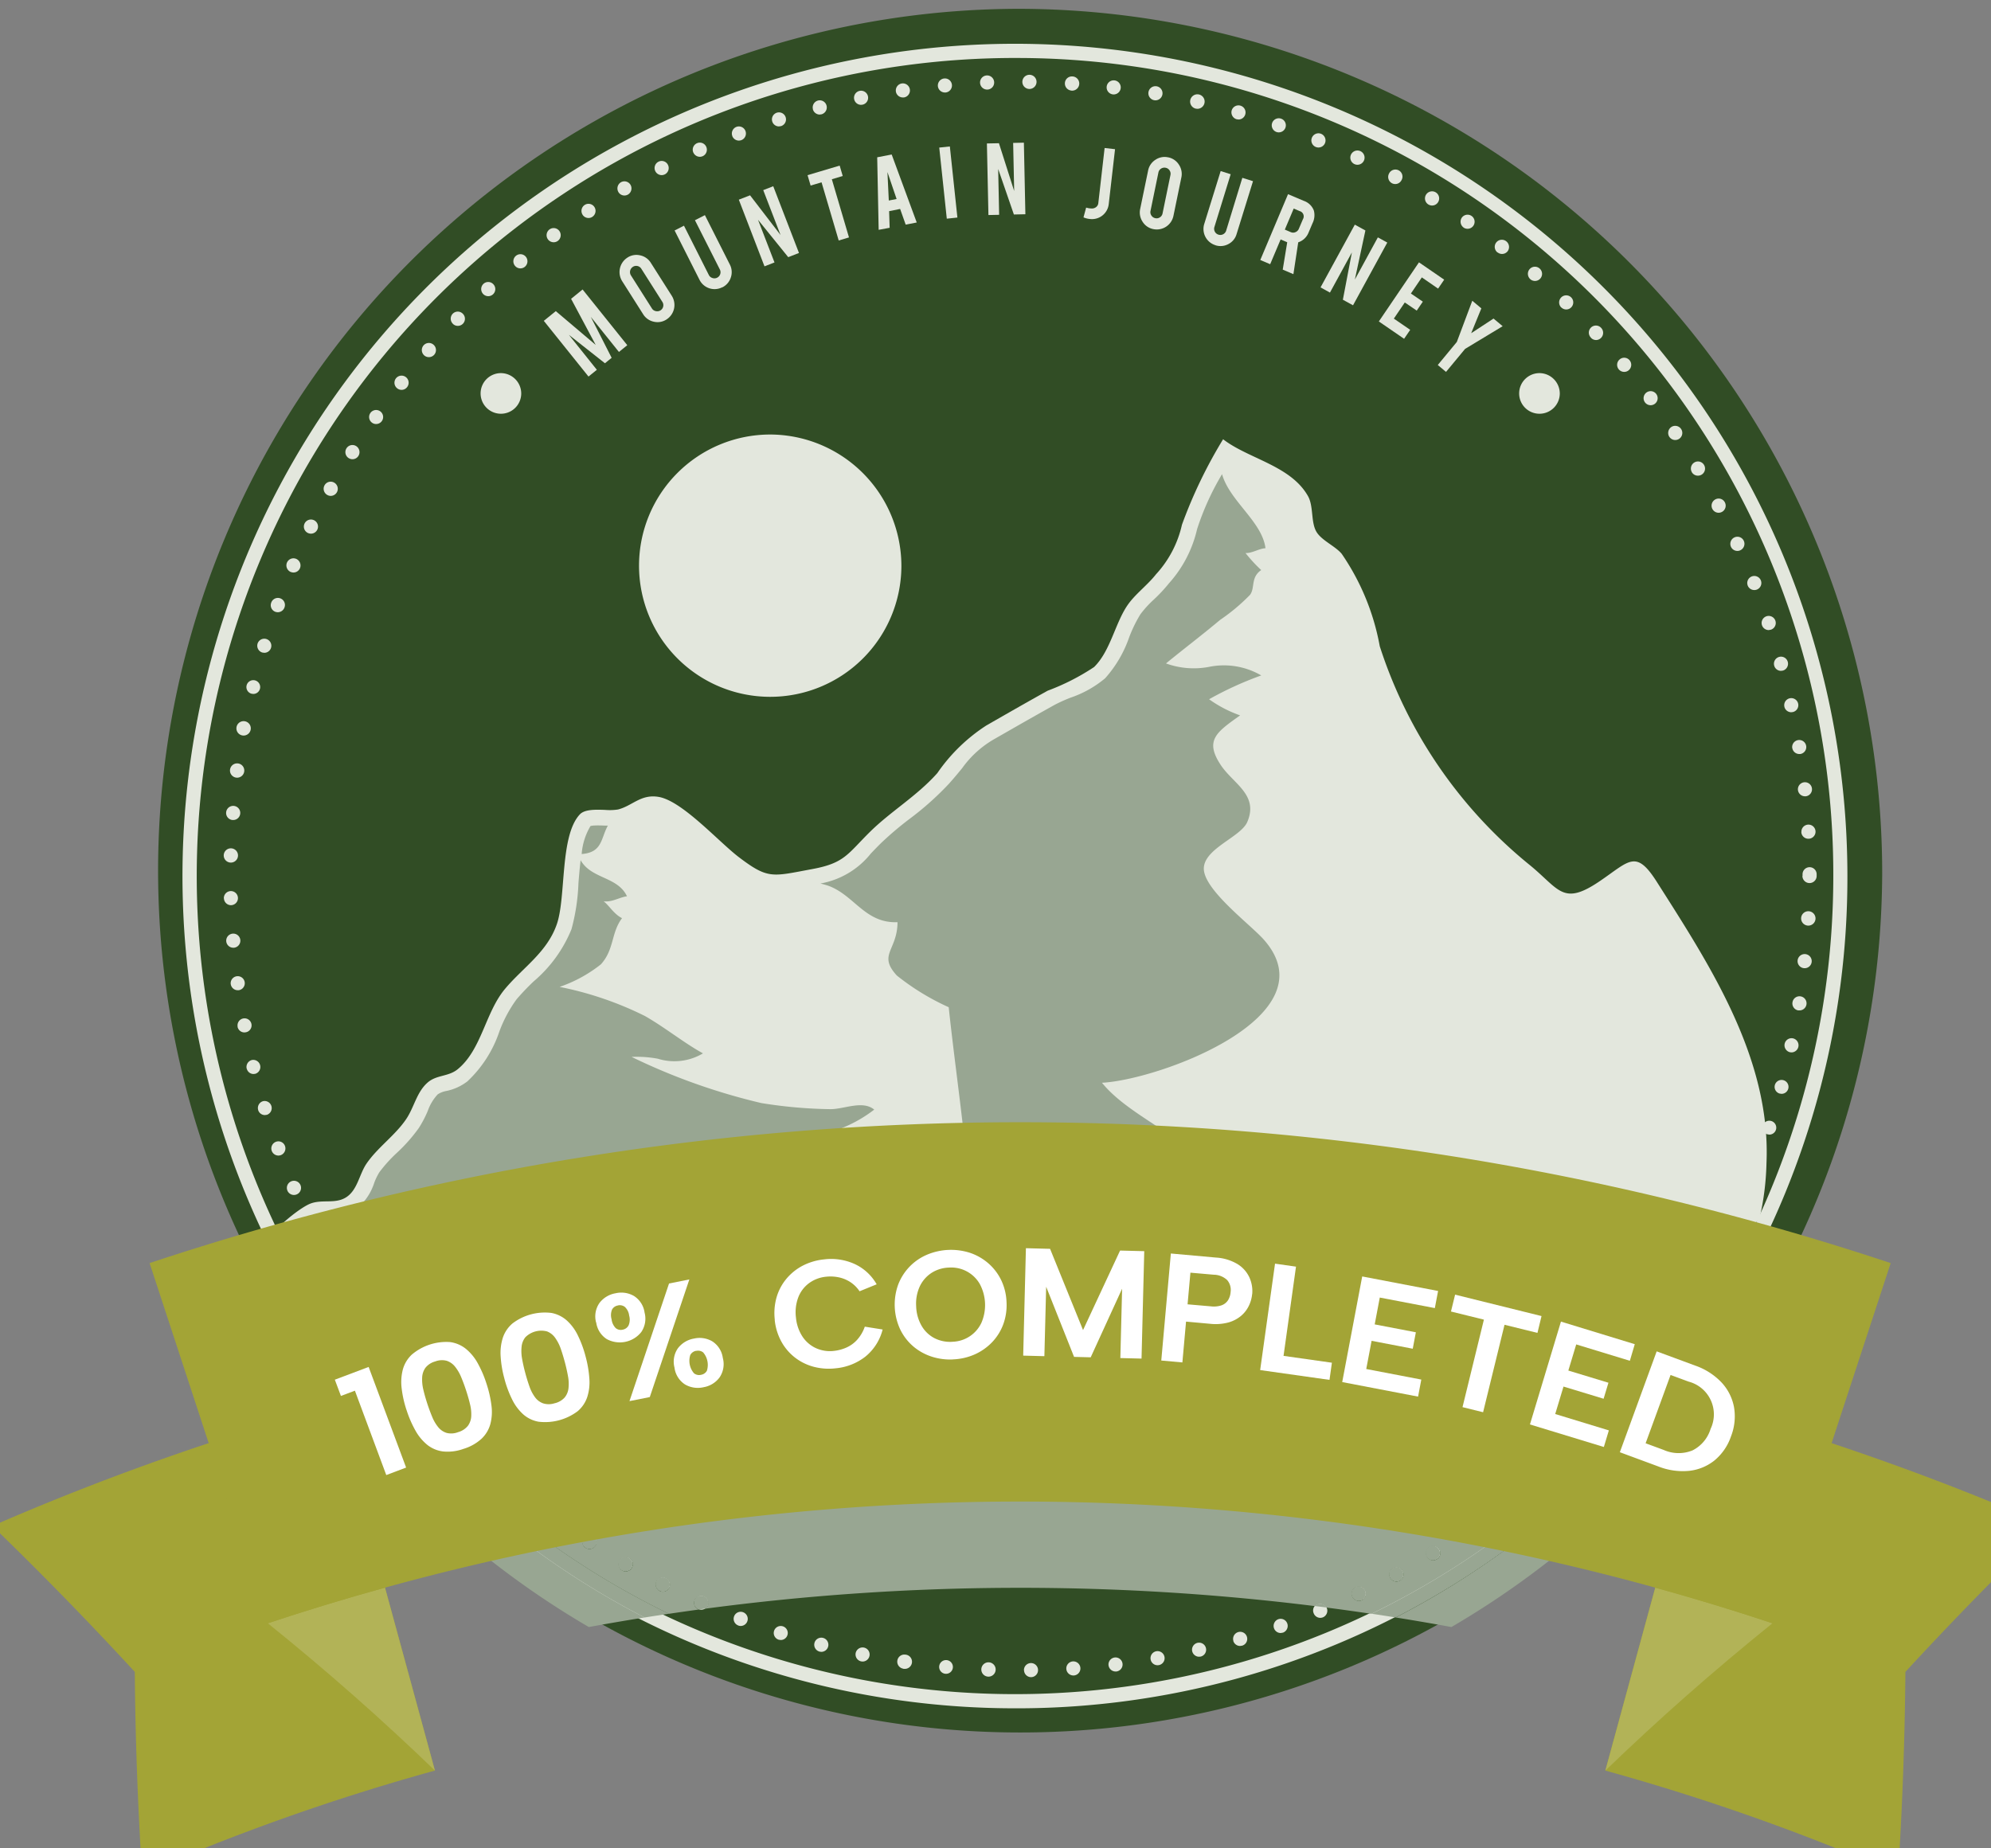 <svg xmlns="http://www.w3.org/2000/svg" xmlns:xlink="http://www.w3.org/1999/xlink" width="98" height="91" viewBox="0 0 98 91">
  <rect x="0" y="0" width="98" height="91" fill="#808080" stroke="none"/>
  <defs>
    <clipPath id="clip-path">
      <rect id="Rectangle_16740" data-name="Rectangle 16740" width="98" height="91" transform="translate(-0.378 0.244)" fill="none"/>
    </clipPath>
  </defs>
  <g id="stage-completion-badge" transform="translate(0.378 -0.244)">
    <g id="Group_24719" data-name="Group 24719" transform="translate(0 0)" clip-path="url(#clip-path)">
      <path id="Path_22080" data-name="Path 22080" d="M21.782,236.249a108.419,108.419,0,0,0-14.411,5.1q-.319-4.949-.361-9.959Q3.628,227.717,0,224.206a126.932,126.932,0,0,1,16.868-5.97l4.914,18.013" transform="translate(-0.753 -148.834)" fill="#a3a436"/>
      <path id="Path_22081" data-name="Path 22081" d="M253.7,236.249a108.422,108.422,0,0,1,14.411,5.1q.318-4.949.361-9.959,3.383-3.673,7.011-7.184a126.926,126.926,0,0,0-16.869-5.97L253.7,236.249" transform="translate(-175.063 -148.834)" fill="#a3a436"/>
      <path id="Path_22082" data-name="Path 22082" d="M43.324,248.591q4.322,3.482,8.225,7.253l-2.457-9.006q-2.9.8-5.767,1.754" transform="translate(-30.519 -168.428)" fill="#b2b357"/>
      <path id="Path_22083" data-name="Path 22083" d="M261.929,248.591q-4.322,3.482-8.225,7.253l2.457-9.006q2.9.8,5.768,1.754" transform="translate(-175.063 -168.428)" fill="#b2b357"/>
      <path id="Path_22084" data-name="Path 22084" d="M110.929,42.7A42.431,42.431,0,1,1,68.5,0a42.564,42.564,0,0,1,42.43,42.7" transform="translate(-18.664 0.678)" fill="#314d25"/>
      <path id="Path_22085" data-name="Path 22085" d="M89.347,47.825l-.411.333-2.2-2.743.59-.478L89.29,46.6l-1.211-2.269.566-.46,2.2,2.743-.411.333L89.05,45.221l1.025,2.014-.33.268-1.776-1.4Z" transform="translate(-60.347 -29.375)" fill="#e3e7dd"/>
      <path id="Path_22086" data-name="Path 22086" d="M99.711,39.154a.293.293,0,0,0-.189-.133.288.288,0,0,0-.227.042.306.306,0,0,0-.094.42l1.031,1.625a.286.286,0,0,0,.191.133.3.3,0,0,0,.32-.461Zm-.687-.545a.8.8,0,0,1,.632-.113.812.812,0,0,1,.525.37l1.029,1.62a.846.846,0,0,1-.255,1.164.8.8,0,0,1-.632.112.813.813,0,0,1-.523-.37l-1.028-1.62a.844.844,0,0,1,.253-1.163" transform="translate(-68.523 -25.68)" fill="#e3e7dd"/>
      <path id="Path_22087" data-name="Path 22087" d="M109.653,35.8a.827.827,0,0,1-1.121-.366l-1.226-2.429.461-.235,1.222,2.423a.288.288,0,0,0,.176.151.3.3,0,0,0,.364-.427L108.307,32.5l.49-.25,1.226,2.428a.807.807,0,0,1,.049.643.818.818,0,0,1-.419.485" transform="translate(-74.479 -21.414)" fill="#e3e7dd"/>
      <path id="Path_22088" data-name="Path 22088" d="M117.959,28.185l1.5,1.953-.851-2.208.492-.192,1.267,3.286-.529.206-1.487-1.84.811,2.1-.492.192L117.406,28.4Z" transform="translate(-81.418 -18.325)" fill="#e3e7dd"/>
      <path id="Path_22089" data-name="Path 22089" d="M128.906,25.335l-.538.16-.151-.512,1.581-.471.15.512-.536.16.844,2.864-.506.151Z" transform="translate(-88.846 -16.115)" fill="#e3e7dd"/>
      <path id="Path_22090" data-name="Path 22090" d="M139.676,23.652l.067,1.4.384-.074Zm.083,1.924.026.819-.541.1-.072-3.571.713-.137,1.233,3.347-.544.105-.273-.772Z" transform="translate(-96.373 -14.936)" fill="#e3e7dd"/>
      <rect id="Rectangle_16739" data-name="Rectangle 16739" width="0.525" height="3.52" transform="translate(45.853 7.51) rotate(-6.059)" fill="#e3e7dd"/>
      <path id="Path_22091" data-name="Path 22091" d="M157.015,20.955l.75,2.353-.05-2.368.528-.012.074,3.524-.566.012-.773-2.24.047,2.256-.527.011-.075-3.524Z" transform="translate(-108.224 -13.66)" fill="#e3e7dd"/>
      <path id="Path_22092" data-name="Path 22092" d="M172.858,24.516a.83.83,0,0,1-.924.737,1.061,1.061,0,0,1-.319-.08l.131-.482a.921.921,0,0,0,.151.035.977.977,0,0,0,.111.009.331.331,0,0,0,.226-.067.28.28,0,0,0,.111-.2l.31-2.711.513.059Z" transform="translate(-118.662 -14.227)" fill="#e3e7dd"/>
      <path id="Path_22093" data-name="Path 22093" d="M181.981,24.048a.293.293,0,0,0-.043-.229.29.29,0,0,0-.192-.13.3.3,0,0,0-.228.043.288.288,0,0,0-.13.193L181,25.811a.29.29,0,0,0,.044.229.294.294,0,0,0,.193.131.287.287,0,0,0,.226-.043.292.292,0,0,0,.13-.193Zm-.114-.874a.808.808,0,0,1,.532.364.82.82,0,0,1,.118.634l-.388,1.882a.837.837,0,0,1-.99.655.8.8,0,0,1-.53-.364.824.824,0,0,1-.117-.633l.389-1.882a.811.811,0,0,1,.361-.534.8.8,0,0,1,.627-.12" transform="translate(-124.748 -15.185)" fill="#e3e7dd"/>
      <path id="Path_22094" data-name="Path 22094" d="M191.075,29.017a.835.835,0,0,1-.549-1.05l.807-2.6.493.156-.8,2.594a.3.3,0,0,0,.2.381.3.3,0,0,0,.378-.2L192.4,25.7l.525.165-.807,2.6a.8.8,0,0,1-.412.5.809.809,0,0,1-.636.053" transform="translate(-131.628 -16.701)" fill="#e3e7dd"/>
      <path id="Path_22095" data-name="Path 22095" d="M201.533,30.213a.27.27,0,0,0-.16-.4l-.293-.126-.438,1.037.293.125a.287.287,0,0,0,.232,0,.3.3,0,0,0,.165-.165Zm.038-.906a.806.806,0,0,1,.5.48.888.888,0,0,1-.064.62l-.2.471a.824.824,0,0,1-.505.472l-.238,1.568-.525-.224.221-1.347-.044-.019-.28-.12-.515,1.22-.487-.207L200.8,28.98Z" transform="translate(-137.779 -19.176)" fill="#e3e7dd"/>
      <path id="Path_22096" data-name="Path 22096" d="M211.118,34.029l-.519,2.416,1.132-2.076.464.255-1.686,3.089-.5-.274.444-2.33-1.08,1.978-.463-.256,1.687-3.089Z" transform="translate(-144.289 -22.438)" fill="#e3e7dd"/>
      <path id="Path_22097" data-name="Path 22097" d="M218.073,42.545l1.975-2.91,1.241.853-.3.441-.8-.553-.539.794.588.4-.3.441-.588-.4-.539.794.805.553-.3.441Z" transform="translate(-150.582 -26.475)" fill="#e3e7dd"/>
      <path id="Path_22098" data-name="Path 22098" d="M228.276,47.668l.761-2.029.446.375-.5,1.223,1.1-.721.449.376-1.849,1.117-.939,1.133-.406-.34Z" transform="translate(-156.947 -30.588)" fill="#e3e7dd"/>
      <path id="Path_22099" data-name="Path 22099" d="M42.545,107.757c-.778-.65,1.513-2.538,2.217-2.82.593-.237,1.245.035,1.791-.328s.63-1.13.987-1.65c.549-.8,1.4-1.377,1.946-2.182.4-.587.517-1.339,1.068-1.813.44-.378,1.016-.276,1.471-.648,1.176-.962,1.353-2.776,2.317-3.94.877-1.057,2.087-1.812,2.565-3.207.46-1.341.139-4.348,1.131-5.4.238-.254.776-.237,1.239-.221a2.717,2.717,0,0,0,.64-.02c.716-.184,1.121-.768,2-.62,1.169.2,2.963,2.221,3.957,2.974,1.442,1.093,1.63.945,3.61.578,1.59-.294,1.729-.739,2.835-1.831,1.034-1.02,2.308-1.762,3.315-2.893a8.577,8.577,0,0,1,2.421-2.35c1.023-.585,2-1.147,3.013-1.708a11.116,11.116,0,0,0,2.281-1.163c.8-.785,1.028-2.127,1.631-3.023.377-.561.992-1,1.415-1.541a5.317,5.317,0,0,0,1.279-2.441A23.4,23.4,0,0,1,89.7,67.3c1.25.967,3.328,1.292,4.179,2.8.281.5.133,1.273.413,1.752.249.426.917.7,1.241,1.082a11.7,11.7,0,0,1,1.878,4.557,22.919,22.919,0,0,0,7.4,10.786c1.447,1.189,1.613,2.01,3.423.783,1.464-.992,1.782-1.594,2.818.037,2.575,4.052,5.619,8.673,5.394,13.841a13.4,13.4,0,0,1-.336,2.7c-.39.775-2.353.46-3.346.738-2.393.673-4.624,1.712-7.062,2.25-4.693,1.036-9.474,1.543-14.179,2.5-8.018,1.635-15.932,2.027-23.871-.267-3.732-1.078-7.394-2.569-11.228-3.242a14.454,14.454,0,0,0-5.077.314,16.55,16.55,0,0,1-4.632.388,9.4,9.4,0,0,1-3.866-1.013c-.355-.033-.2.286-.307.442" transform="translate(-29.875 -45.43)" fill="#e3e7dd"/>
      <path id="Path_22100" data-name="Path 22100" d="M156.206,111.1a21.551,21.551,0,0,0,5-.468,15.746,15.746,0,0,1-4.438-.767c-1.874-.608-4.186-1.025-5.87-1.959a24.394,24.394,0,0,1-2.973-2.25c-1.213-.944-2.883-1.766-3.828-2.937,2.845-.151,11.3-3.278,7.967-7.045-.683-.772-3.043-2.512-2.952-3.562.082-.95,1.819-1.5,2.136-2.23.576-1.337-.69-1.883-1.3-2.8-.821-1.235-.2-1.627.948-2.451a6.033,6.033,0,0,1-1.527-.794,16.819,16.819,0,0,1,2.568-1.172,3.655,3.655,0,0,0-2.589-.418,4.011,4.011,0,0,1-2.1-.173c.837-.687,1.793-1.412,2.663-2.143a9.462,9.462,0,0,0,1.473-1.234c.257-.345.021-.856.55-1.22a7.548,7.548,0,0,1-.771-.837c.338.009.648-.217.982-.239-.165-1.31-1.762-2.319-2.138-3.645a13.175,13.175,0,0,0-1.228,2.705,6,6,0,0,1-1.391,2.675l-.024.031a7.763,7.763,0,0,1-.712.759,5.12,5.12,0,0,0-.669.736,6.761,6.761,0,0,0-.548,1.127,5.921,5.921,0,0,1-1.183,2.016,5.288,5.288,0,0,1-1.709.957,7.835,7.835,0,0,0-.74.332c-.862.477-1.689.95-2.564,1.451l-.44.252a4.991,4.991,0,0,0-1.582,1.431c-.183.223-.391.476-.646.762a14.7,14.7,0,0,1-1.957,1.747,16.36,16.36,0,0,0-1.392,1.182c-.192.19-.354.359-.5.511a4.078,4.078,0,0,1-2.484,1.479c.13.032.251.067.359.1,1.307.455,1.822,1.868,3.437,1.805-.011,1.4-.98,1.591-.035,2.625A11.932,11.932,0,0,0,136.553,99c.3,2.824.736,5.709.965,8.514.163,2.006-1.554,3.967.787,5.243,1.479.806,4.009.75,5.656,1.1,1.833.389,4.852,1.161,6.457-.152-.281-.621-1.013-.936-1.554-1.277a4.367,4.367,0,0,1,1.478-.794c-.13-.11-.29-.4-.493-.522,1.735.709,4.492.052,6.356-.018" transform="translate(-90.234 -49.167)" fill="#98a692"/>
      <path id="Path_22101" data-name="Path 22101" d="M93.123,127.7a3.135,3.135,0,0,0-.435,1.38c1.026-.079.936-.762,1.289-1.4l-.152,0c-.16-.006-.325-.012-.471-.006a1.187,1.187,0,0,0-.232.026" transform="translate(-64.435 -86.789)" fill="#98a692"/>
      <path id="Path_22102" data-name="Path 22102" d="M71.937,149.828c1.7-1.627-1.44-1.88-2.7-2.41.352-.7,1.157-.69,1.926-.677a5.951,5.951,0,0,0,.8-.02,6.689,6.689,0,0,0,3.182-1.329c-.571-.47-1.467-.025-2.145-.022a23.024,23.024,0,0,1-3.41-.3,30.577,30.577,0,0,1-6.388-2.273,5.647,5.647,0,0,1,1.29.089,2.748,2.748,0,0,0,2.223-.263c-.947-.523-1.869-1.276-2.856-1.839a16.7,16.7,0,0,0-4.2-1.434,6.825,6.825,0,0,0,2.031-1.11c.664-.727.5-1.563,1.042-2.273-.4-.2-.625-.614-.905-.83.429.049.776-.2,1.148-.248-.46-.98-1.755-.844-2.282-1.777-.045.377-.078.768-.107,1.13a9.993,9.993,0,0,1-.342,2.265,6.638,6.638,0,0,1-1.857,2.567,11.973,11.973,0,0,0-.845.885,6.517,6.517,0,0,0-.849,1.589,5.963,5.963,0,0,1-1.575,2.455,2.523,2.523,0,0,1-1.024.469,1.148,1.148,0,0,0-.433.167,2.3,2.3,0,0,0-.49.813,5.466,5.466,0,0,1-.441.844,8.01,8.01,0,0,1-1.082,1.225,7,7,0,0,0-.868.964,2.988,2.988,0,0,0-.244.507,2.729,2.729,0,0,1-.951,1.349,2.2,2.2,0,0,1-1.171.337c-.074,0-.148,0-.223.006l-.189,0a1.058,1.058,0,0,0-.35.055,5.852,5.852,0,0,0-1.47,1.163,9.78,9.78,0,0,0,3.218.73,9.054,9.054,0,0,0,1.312.035,23.371,23.371,0,0,0,3.129-.419,23.969,23.969,0,0,1,3.266-.434,9.518,9.518,0,0,1,2.057.123,36.3,36.3,0,0,1,3.646.858,22.379,22.379,0,0,0,4.52-.862c1.164-.38,3.693-1.255,4.593-2.115" transform="translate(-32.492 -90.518)" fill="#98a692"/>
      <path id="Path_22103" data-name="Path 22103" d="M72.257,6.168a40.277,40.277,0,1,0,40.025,40.276A40.2,40.2,0,0,0,72.257,6.168m0,81.25a40.975,40.975,0,1,1,40.719-40.975A40.893,40.893,0,0,1,72.257,87.419" transform="translate(-22.422 -3.069)" fill="#e3e7dd"/>
      <path id="Path_22104" data-name="Path 22104" d="M76.062,11.012a.349.349,0,1,1,.349-.345.35.35,0,0,1-.349.345Zm-2.431-.305a.347.347,0,1,1,.694-.028.346.346,0,0,1-.33.363h-.017a.349.349,0,0,1-.347-.335m4.5.384a.349.349,0,0,1-.324-.372.345.345,0,0,1,.368-.324.348.348,0,0,1-.023.7h-.021m-6.576-.224a.347.347,0,1,1,.379.315l-.035,0a.349.349,0,0,1-.345-.317m8.635.412a.347.347,0,1,1,.039,0l-.039,0m-10.7-.14a.347.347,0,0,1,.292-.4h0a.348.348,0,0,1,.1.689l-.053,0a.347.347,0,0,1-.342-.3m12.748.44a.348.348,0,1,1,.06,0l-.06,0m-14.8-.056a.347.347,0,1,1,.41.272l-.072.007a.346.346,0,0,1-.338-.279m16.823.468a.357.357,0,1,1,.079.007l-.079-.007m-18.852.028a.351.351,0,0,1,.248-.428h0a.347.347,0,0,1,.423.252.352.352,0,0,1-.25.426l-.088.012a.35.35,0,0,1-.336-.261m20.853.491a.353.353,0,0,1-.238-.433.348.348,0,1,1,.335.447l-.1-.014m-22.849.112a.346.346,0,1,1,.435.226l-.106.016a.344.344,0,0,1-.329-.242m24.82.517h0a.35.35,0,0,1-.215-.445.347.347,0,1,1,.326.463.334.334,0,0,1-.114-.019m-26.783.2a.351.351,0,0,1,.2-.451.347.347,0,0,1,.446.2.35.35,0,0,1-.2.452.4.4,0,0,1-.123.023.349.349,0,0,1-.326-.226m28.722.54a.349.349,0,0,1,.264-.647.353.353,0,0,1,.19.456.348.348,0,0,1-.321.217.334.334,0,0,1-.132-.026m-30.639.275a.349.349,0,0,1,.178-.459h0a.344.344,0,0,1,.458.177.35.35,0,0,1-.176.461.377.377,0,0,1-.141.03.35.35,0,0,1-.317-.209m32.534.566a.353.353,0,0,1-.165-.466.351.351,0,1,1,.165.466m-34.405.354a.348.348,0,0,1,.151-.468.344.344,0,0,1,.467.151.349.349,0,0,1-.151.47.348.348,0,0,1-.467-.153m36.253.589a.353.353,0,0,1-.141-.475.348.348,0,1,1,.61.333.345.345,0,0,1-.469.142m-38.074.431a.352.352,0,0,1,.125-.477h0a.348.348,0,0,1,.474.128.352.352,0,0,1-.127.477.362.362,0,0,1-.173.047.348.348,0,0,1-.3-.174M95.7,16.7a.349.349,0,1,1,.477-.117.346.346,0,0,1-.477.117m-41.631.507a.351.351,0,0,1,.1-.484.345.345,0,0,1,.479.1.351.351,0,0,1-.1.484.34.34,0,0,1-.19.058.349.349,0,0,1-.291-.158m43.366.628a.353.353,0,0,1-.09-.486.347.347,0,1,1,.287.547.356.356,0,0,1-.2-.06m-45.068.582a.353.353,0,0,1,.074-.489.346.346,0,0,1,.486.074.351.351,0,0,1-.074.489.341.341,0,0,1-.206.067.348.348,0,0,1-.28-.142m46.739.645a.349.349,0,0,1,.425-.554A.354.354,0,0,1,99.6,19a.348.348,0,0,1-.275.135.345.345,0,0,1-.213-.072m-48.374.654a.35.35,0,0,1,.049-.491.346.346,0,0,1,.488.049.351.351,0,0,1-.049.491.343.343,0,0,1-.219.079.336.336,0,0,1-.268-.128m49.977.661a.354.354,0,0,1-.037-.493.346.346,0,0,1,.49-.037.349.349,0,1,1-.453.531M49.167,21.1a.352.352,0,0,1,.021-.493.344.344,0,0,1,.49.023.348.348,0,0,1-.254.584.347.347,0,0,1-.257-.114m53.074.673a.349.349,0,0,1-.009-.494.347.347,0,1,1,.5.482.34.34,0,0,1-.25.107.346.346,0,0,1-.241-.1m-54.563.8a.35.35,0,0,1,0-.493.346.346,0,0,1,.49,0,.348.348,0,0,1-.243.6.338.338,0,0,1-.243-.1m56.019.682a.348.348,0,1,1,.506-.477.353.353,0,0,1-.016.493.349.349,0,0,1-.236.1.342.342,0,0,1-.254-.111m-57.43.866a.351.351,0,0,1-.03-.493.346.346,0,0,1,.49-.03.348.348,0,0,1-.231.61.343.343,0,0,1-.229-.086m58.8.689a.347.347,0,0,1,.042-.491.342.342,0,0,1,.488.042.349.349,0,0,1-.042.491.337.337,0,0,1-.224.081.345.345,0,0,1-.264-.123m-60.131.931a.349.349,0,1,1,.488-.056.343.343,0,0,1-.488.056m61.42.694a.346.346,0,1,1,.278.139.344.344,0,0,1-.278-.139m-62.657,1a.345.345,0,1,1,.2.065.332.332,0,0,1-.2-.065m63.858.7v0a.354.354,0,0,1,.092-.486.349.349,0,0,1,.389.58.354.354,0,0,1-.195.058.343.343,0,0,1-.286-.154M42.554,29.187a.35.35,0,0,1-.109-.482.345.345,0,0,1,.479-.109.352.352,0,0,1,.109.482h0a.345.345,0,0,1-.292.163.348.348,0,0,1-.185-.054m66.113.694a.351.351,0,0,1,.12-.48.346.346,0,0,1,.477.121.349.349,0,0,1-.3.529.347.347,0,0,1-.3-.17M41.5,31a.349.349,0,0,1-.134-.475.344.344,0,0,1,.472-.133.349.349,0,0,1-.169.654A.342.342,0,0,1,41.5,31m68.178.691a.348.348,0,0,1,.146-.472.341.341,0,0,1,.467.146.348.348,0,0,1-.143.47.353.353,0,0,1-.162.042.347.347,0,0,1-.308-.186m-69.134,1.18a.348.348,0,1,1,.153.035.369.369,0,0,1-.153-.035m70.048.682a.351.351,0,0,1,.171-.463.346.346,0,0,1,.461.17.351.351,0,0,1-.171.463.316.316,0,0,1-.144.033.348.348,0,0,1-.316-.2M39.7,34.792a.353.353,0,0,1-.185-.459.347.347,0,0,1,.455-.186.353.353,0,0,1,.186.458h0a.344.344,0,0,1-.453.186m71.713.668a.347.347,0,1,1,.451.2.343.343,0,0,1-.127.023.347.347,0,0,1-.324-.221M38.946,36.754a.346.346,0,0,1-.206-.447h0a.347.347,0,1,1,.652.237h0a.35.35,0,0,1-.326.23.37.37,0,0,1-.12-.021m73.173.662a.348.348,0,1,1,.439.219l-.109.019a.351.351,0,0,1-.33-.237M38.3,38.758a.352.352,0,0,1-.231-.438.347.347,0,1,1,.331.452l-.1-.014m74.42.645a.349.349,0,0,1,.24-.428.345.345,0,0,1,.428.242.351.351,0,0,1-.243.431l-.092.012a.345.345,0,0,1-.333-.256M37.773,40.786a.339.339,0,1,1,.083.011l-.083-.011m75.448.637a.347.347,0,1,1,.414.266l-.077.009a.347.347,0,0,1-.338-.275m-75.87,1.421a.354.354,0,1,1,.063,0l-.063,0m76.259.624a.347.347,0,1,1,.4.286l-.056,0a.346.346,0,0,1-.342-.291M37.04,44.919a.352.352,0,1,1,.046,0l-.046,0m76.848.607a.347.347,0,1,1,.384.31l-.039,0a.349.349,0,0,1-.345-.312m-77.049,1.48a.346.346,0,0,1-.317-.375h0a.348.348,0,1,1,.347.375h-.028m77.218.594a.348.348,0,1,1,.366.328H114.4a.345.345,0,0,1-.345-.328M36.751,49.1a.351.351,0,1,1,.007,0h-.007m77.364.658h0l0-.04,0-.044a.347.347,0,1,1,.694,0l0,.042,0,.042h0a.348.348,0,1,1-.7,0m-77.7,1.1a.347.347,0,1,1,.358.339H36.76a.348.348,0,0,1-.347-.339m77.977,1.345a.354.354,0,1,1,.019,0h-.019m-77.863.77a.348.348,0,1,1,.375.319h-.028a.348.348,0,0,1-.347-.319M114.2,54.3a.348.348,0,1,1,.037,0l-.037,0m-77.452.784a.347.347,0,1,1,.389.3l-.046,0a.347.347,0,0,1-.342-.3m77.158,1.294a.346.346,0,0,1-.287-.4h0a.348.348,0,1,1,.342.4l-.053,0m-76.821.8a.346.346,0,1,1,.4.277l-.065.007a.345.345,0,0,1-.34-.284M113.5,58.438a.353.353,0,0,1-.266-.417h0a.347.347,0,0,1,.412-.267.35.35,0,0,1-.074.691l-.074-.007m-75.965.806h0a.353.353,0,0,1,.255-.424.35.35,0,0,1,.167.679l-.084.01a.346.346,0,0,1-.335-.265m75.449,1.227a.342.342,0,1,1,.093.014l-.093-.014M38.1,61.285a.35.35,0,0,1,.231-.436.349.349,0,0,1,.2.668l-.1.014a.346.346,0,0,1-.333-.247m74.269,1.19a.342.342,0,1,1,.109.019l-.109-.019m-73.6.819a.35.35,0,0,1,.208-.447.343.343,0,0,1,.444.208.354.354,0,0,1-.206.449.375.375,0,0,1-.12.021.35.35,0,0,1-.326-.231m72.867,1.15a.349.349,0,1,1,.449-.2.345.345,0,0,1-.321.221.311.311,0,0,1-.127-.026m-72.095.815h0a.349.349,0,0,1,.183-.459.349.349,0,1,1,.136.67.35.35,0,0,1-.321-.212M110.8,66.371a.348.348,0,1,1,.461-.172.353.353,0,0,1-.317.205.345.345,0,0,1-.143-.033m-70.378.811a.348.348,0,1,1,.465.158.36.36,0,0,1-.155.035.348.348,0,0,1-.31-.193m69.439,1.068a.349.349,0,0,1-.146-.47.345.345,0,0,1,.467-.149.353.353,0,0,1,.148.472h0a.343.343,0,0,1-.305.186.335.335,0,0,1-.162-.039m-68.46.8a.351.351,0,0,1,.134-.477.347.347,0,0,1,.472.133.348.348,0,1,1-.606.345m67.421,1.022a.353.353,0,0,1-.12-.48.348.348,0,0,1,.476-.121.352.352,0,0,1,.121.479.347.347,0,0,1-.3.17.357.357,0,0,1-.178-.048m-66.344.793a.35.35,0,0,1,.109-.481.344.344,0,0,1,.479.107.351.351,0,0,1-.109.482.338.338,0,0,1-.185.053.347.347,0,0,1-.294-.161m65.211.971a.349.349,0,1,1,.481-.1.345.345,0,0,1-.287.154.352.352,0,0,1-.194-.058m-64.036.784a.347.347,0,1,1,.483.082.344.344,0,0,1-.483-.082m62.809.915a.351.351,0,0,1-.067-.489.345.345,0,0,1,.486-.067.349.349,0,0,1,.067.488.342.342,0,0,1-.278.138.336.336,0,0,1-.208-.07m-61.544.775v0a.35.35,0,0,1,.056-.491.344.344,0,0,1,.488.056.349.349,0,0,1-.273.566.341.341,0,0,1-.271-.133m60.231.857a.351.351,0,0,1-.042-.491.344.344,0,0,1,.488-.042.347.347,0,0,1-.222.614.344.344,0,0,1-.224-.081m-58.878.766a.351.351,0,0,1,.03-.493.348.348,0,0,1,.46.521.335.335,0,0,1-.229.088.35.35,0,0,1-.262-.117m57.48.794a.349.349,0,0,1-.016-.493.343.343,0,0,1,.49-.017.348.348,0,0,1-.238.6.34.34,0,0,1-.237-.093m-56.042.752a.351.351,0,0,1,0-.493.346.346,0,0,1,.49,0,.35.35,0,0,1,0,.493.347.347,0,0,1-.49,0m54.562.729a.351.351,0,0,1,.011-.494.348.348,0,0,1,.49.009.354.354,0,0,1-.012.5.349.349,0,0,1-.49-.011m-53.044.738a.353.353,0,0,1-.023-.493.348.348,0,1,1,.513.47.337.337,0,0,1-.257.114.349.349,0,0,1-.234-.091m51.49.661a.347.347,0,1,1,.264.121.344.344,0,0,1-.264-.121m-49.9.724v0a.353.353,0,0,1-.049-.492.347.347,0,0,1,.488-.048.352.352,0,0,1,.051.491.345.345,0,0,1-.271.13.375.375,0,0,1-.22-.079m48.27.591a.35.35,0,0,1,.062-.491.342.342,0,0,1,.486.063.348.348,0,1,1-.548.428m-46.6.7a.348.348,0,0,1,.41-.563.354.354,0,0,1,.074.489.346.346,0,0,1-.28.142.331.331,0,0,1-.2-.068m44.909.519a.349.349,0,0,1,.088-.484.345.345,0,0,1,.483.088.352.352,0,0,1-.088.486.359.359,0,0,1-.2.06.347.347,0,0,1-.287-.151m-43.176.687a.351.351,0,0,1-.1-.484.347.347,0,1,1,.581.381.341.341,0,0,1-.289.158.336.336,0,0,1-.19-.055m41.421.444a.35.35,0,0,1,.113-.479.345.345,0,0,1,.479.114.349.349,0,0,1-.116.479.338.338,0,0,1-.18.054.348.348,0,0,1-.3-.168m-39.626.666a.351.351,0,0,1-.127-.477.346.346,0,0,1,.474-.128.349.349,0,0,1-.174.652.328.328,0,0,1-.173-.047m37.812.368a.351.351,0,0,1,.141-.473.344.344,0,0,1,.47.14.349.349,0,0,1-.139.472.332.332,0,0,1-.167.044.35.35,0,0,1-.3-.184m-35.962.642a.348.348,0,0,1-.15-.468.344.344,0,0,1,.467-.154.352.352,0,0,1,.151.47.345.345,0,0,1-.31.19.328.328,0,0,1-.157-.039m34.1.291a.347.347,0,1,1,.463.168.342.342,0,0,1-.148.032.346.346,0,0,1-.315-.2m-32.191.622a.354.354,0,0,1-.178-.463.347.347,0,0,1,.458-.177.349.349,0,0,1-.141.668.361.361,0,0,1-.139-.028m30.281.212a.348.348,0,1,1,.643-.265.354.354,0,0,1-.19.456.378.378,0,0,1-.132.026.348.348,0,0,1-.321-.217m-28.331.591a.348.348,0,0,1-.2-.449.344.344,0,0,1,.447-.2.349.349,0,0,1-.123.675.331.331,0,0,1-.123-.024m26.374.138a.353.353,0,0,1,.212-.447.347.347,0,0,1,.442.214.353.353,0,0,1-.213.447l-.113.019a.35.35,0,0,1-.328-.233m-24.383.561h0a.345.345,0,1,1,.1.016l-.106-.016m22.389.058a.348.348,0,1,1,.43.237l-.1.014a.348.348,0,0,1-.335-.251m-20.365.529a.351.351,0,0,1-.25-.426.347.347,0,0,1,.423-.249.349.349,0,0,1-.085.687l-.088-.011m18.343-.019a.347.347,0,1,1,.416.263l-.079.007a.348.348,0,0,1-.337-.27m-16.293.5a.351.351,0,0,1-.271-.412.347.347,0,1,1,.34.419l-.069-.007m14.246-.1a.347.347,0,1,1,.4.284l-.06.005a.345.345,0,0,1-.34-.289m-12.171.459a.349.349,0,0,1,.1-.692.35.35,0,0,1-.049.7l-.051,0m10.1-.17a.347.347,0,1,1,.386.3l-.041,0a.348.348,0,0,1-.345-.307m-8.015.421a.338.338,0,1,1,.032,0l-.032,0m5.937-.244a.347.347,0,1,1,.37.326h-.025a.348.348,0,0,1-.345-.326m-3.837.384a.353.353,0,1,1,.012,0h-.012m1.751-.319a.347.347,0,1,1,.352.344h0a.347.347,0,0,1-.347-.344" transform="translate(-25.769 -6.388)" fill="#e3e7dd"/>
      <path id="Path_22105" data-name="Path 22105" d="M59.821,213.239a42.769,42.769,0,0,1-15.484-15.559q.862-.242,1.726-.472a41.112,41.112,0,0,0,16.5,15.56q-1.374.219-2.744.471m42.46,0q-1.369-.252-2.744-.471a41.112,41.112,0,0,0,16.5-15.56q.865.23,1.726.472a42.768,42.768,0,0,1-15.483,15.559m-38.523-.655a40.387,40.387,0,0,1-16.995-15.561q4.548-1.186,9.149-2.052c.132,0,.264-.007.4-.007a8.43,8.43,0,0,1,1.46.121c3.834.673,7.5,2.163,11.228,3.242a41.875,41.875,0,0,0,11.716,1.607,60.878,60.878,0,0,0,12.155-1.341c4.706-.96,9.486-1.466,14.179-2.5.681-.15,1.346-.34,2-.549q3.16.666,6.291,1.483a40.391,40.391,0,0,1-17,15.561q-1.111-.166-2.224-.31a.349.349,0,0,0-.3-.179.339.339,0,0,0-.132.027.332.332,0,0,0-.12.082,117.344,117.344,0,0,0-30.009.127.348.348,0,0,0,.117-.143.351.351,0,0,0-.178-.461.344.344,0,0,0-.14-.03.35.35,0,0,0-.318.207.354.354,0,0,0,.178.463l.019.007q-.739.1-1.476.21m33.962-1.336a.34.34,0,0,0-.149.034.349.349,0,0,0,.151.663.344.344,0,0,0,.148-.032.35.35,0,0,0-.15-.665m-34.252-.453a.344.344,0,0,0-.309.192.348.348,0,0,0,.15.468.328.328,0,0,0,.157.039.345.345,0,0,0,.31-.191.352.352,0,0,0-.151-.47.348.348,0,0,0-.158-.038m36.109-.5a.338.338,0,0,0-.165.043.349.349,0,0,0,.164.656.331.331,0,0,0,.167-.044.349.349,0,0,0,.139-.472.344.344,0,0,0-.3-.183m-37.945-.5a.343.343,0,0,0-.3.175.351.351,0,0,0,.127.477.327.327,0,0,0,.173.047.349.349,0,0,0,0-.7m39.749-.547a.35.35,0,0,0,0,.7.338.338,0,0,0,.18-.053.349.349,0,0,0-.18-.647m-41.529-.554a.345.345,0,0,0-.29.158.351.351,0,0,0,.1.484.336.336,0,0,0,.19.055.34.34,0,0,0,.289-.158.347.347,0,0,0-.1-.481.342.342,0,0,0-.191-.058m43.273-.592a.34.34,0,0,0-.2.063.349.349,0,0,0,.2.636.356.356,0,0,0,.2-.061.352.352,0,0,0,.088-.486.348.348,0,0,0-.287-.152m-44.988-.6a.349.349,0,0,0-.206.63.331.331,0,0,0,.2.068.346.346,0,0,0,.28-.142.354.354,0,0,0-.074-.489.342.342,0,0,0-.2-.067m46.672-.637a.345.345,0,0,0-.213.074.349.349,0,1,0,.486.063.339.339,0,0,0-.273-.137m-48.324-.647a.348.348,0,0,0-.269.127.352.352,0,0,0,.049.491v0a.37.37,0,0,0,.22.079.345.345,0,0,0,.271-.13.352.352,0,0,0-.051-.492.343.343,0,0,0-.219-.078m49.938-.679a.341.341,0,0,0-.226.085.349.349,0,0,0-.037.491.344.344,0,0,0,.264.121.348.348,0,0,0,0-.7M54.9,204.842a.345.345,0,0,0-.256.113.353.353,0,0,0,.023.494.348.348,0,0,0,.234.09.338.338,0,0,0,.257-.114.349.349,0,0,0-.023-.494.345.345,0,0,0-.233-.09m53.061-.722a.344.344,0,0,0-.239.1.351.351,0,0,0-.011.494.348.348,0,0,0,.49.012.348.348,0,0,0-.239-.6M53.4,203.388a.348.348,0,0,0-.245.1.352.352,0,0,0,0,.494.348.348,0,0,0,.49,0,.35.35,0,0,0,0-.493.342.342,0,0,0-.245-.1m56.03-.762a.34.34,0,0,0-.253.111.349.349,0,0,0,.016.493.341.341,0,0,0,.237.093.348.348,0,0,0,.238-.6.346.346,0,0,0-.238-.095m-57.457-.77a.343.343,0,0,0-.229.087.348.348,0,0,0,.231.61.335.335,0,0,0,.229-.088.348.348,0,0,0-.231-.609m58.842-.8a.345.345,0,0,0-.266.124.351.351,0,0,0,.042.491.344.344,0,0,0,.224.081.347.347,0,0,0,.222-.615.34.34,0,0,0-.222-.082m-60.455-.241a.342.342,0,0,0,.271.133.349.349,0,0,0,0-.7.342.342,0,0,0-.216.077.35.35,0,0,0-.056.491v0m61.753-1.4a.342.342,0,0,0-.276.138.351.351,0,0,0,.067.489.339.339,0,0,0,.208.07.342.342,0,0,0,.278-.138.349.349,0,0,0-.067-.488.346.346,0,0,0-.21-.071m-62.737-.839a.348.348,0,0,0-.282.551.344.344,0,0,0,.483.082.351.351,0,0,0,.081-.487.346.346,0,0,0-.282-.146m63.949-.873a.349.349,0,1,0,0,.7.344.344,0,0,0,.287-.154.35.35,0,0,0-.092-.484.342.342,0,0,0-.193-.06m-65.111-.867a.341.341,0,0,0-.186.055.348.348,0,0,0,.185.642.34.34,0,0,0,.185-.053.351.351,0,0,0,.109-.482.345.345,0,0,0-.293-.162" transform="translate(-31.215 -132.89)" fill="#98a692"/>
      <path id="Path_22106" data-name="Path 22106" d="M106.122,194.9A41.872,41.872,0,0,1,94.406,193.3c-3.733-1.078-7.394-2.569-11.228-3.242a8.4,8.4,0,0,0-1.46-.122c-.132,0-.265,0-.4.008q1.4-.263,2.8-.5c.954.2,1.9.437,2.832.7a22.38,22.38,0,0,0,4.52-.862,28.34,28.34,0,0,0,3.044-1.164q4.626-.408,9.267-.5c-.3,1.487-.876,2.859.909,3.832,1.479.806,4.009.75,5.656,1.1a19.365,19.365,0,0,0,3.89.582,3.989,3.989,0,0,0,2.567-.734c-.281-.621-1.013-.936-1.554-1.277a4.361,4.361,0,0,1,1.478-.794c-.13-.11-.29-.4-.492-.522a5.566,5.566,0,0,0,2.077.326c1.45,0,3.057-.3,4.279-.345a21.571,21.571,0,0,0,5-.468,15.727,15.727,0,0,1-4.064-.65q5.489.695,10.928,1.839c-.656.21-1.321.4-2,.55-4.693,1.036-9.474,1.543-14.179,2.5a60.859,60.859,0,0,1-12.155,1.34" transform="translate(-56.625 -127.859)" fill="#f1cb9d"/>
      <path id="Path_22107" data-name="Path 22107" d="M162.837,193.076a19.347,19.347,0,0,1-3.89-.582c-1.647-.349-4.177-.294-5.656-1.1-1.785-.973-1.209-2.345-.909-3.833q1.336-.026,2.673-.026a135.869,135.869,0,0,1,17.069,1.077,15.723,15.723,0,0,0,4.064.65,21.552,21.552,0,0,1-5,.468c-1.223.047-2.829.344-4.279.344a5.56,5.56,0,0,1-2.077-.326c.2.126.362.412.493.522a4.361,4.361,0,0,0-1.478.794c.541.341,1.273.655,1.554,1.277a3.988,3.988,0,0,1-2.567.734" transform="translate(-105.221 -127.801)" fill="#eb8622"/>
      <path id="Path_22108" data-name="Path 22108" d="M93.111,191.232c-.934-.265-1.879-.507-2.832-.7q5.176-.862,10.4-1.323a28.376,28.376,0,0,1-3.044,1.164,22.388,22.388,0,0,1-4.52.861" transform="translate(-62.78 -128.945)" fill="#eb8622"/>
      <path id="Path_22109" data-name="Path 22109" d="M66.355,217.249a41.116,41.116,0,0,1-16.5-15.561l.7-.185a40.4,40.4,0,0,0,17,15.562q-.6.089-1.192.184m36.971,0q-.6-.095-1.192-.184A40.391,40.391,0,0,0,119.128,201.5l.7.184a41.116,41.116,0,0,1-16.5,15.561" transform="translate(-35.005 -137.371)" fill="#98a692"/>
      <path id="Path_22110" data-name="Path 22110" d="M72.98,216.441l-.019-.007a.354.354,0,0,1-.178-.463.348.348,0,1,1,.636.284.345.345,0,0,1-.117.143l-.322.043m30.886-.1-.555-.07a.338.338,0,0,1,.12-.082.341.341,0,0,1,.132-.027.349.349,0,0,1,.3.179m1.6-.329a.349.349,0,1,1,.312-.5.35.35,0,0,1-.164.465.342.342,0,0,1-.148.032m-34.255-.452a.328.328,0,0,1-.158-.039.349.349,0,0,1-.15-.468.345.345,0,0,1,.467-.154.351.351,0,0,1,.151.47.345.345,0,0,1-.31.191m36.109-.5a.349.349,0,0,1-.164-.656.339.339,0,0,1,.165-.043.344.344,0,0,1,.3.183.349.349,0,0,1-.139.472.332.332,0,0,1-.167.044m-37.944-.5a.326.326,0,0,1-.173-.047.35.35,0,0,1-.127-.477.343.343,0,0,1,.3-.175.349.349,0,0,1,0,.7m39.748-.545a.352.352,0,1,1,.18-.053.338.338,0,0,1-.18.053M67.6,213.457a.334.334,0,0,1-.189-.055.351.351,0,0,1-.1-.484.347.347,0,1,1,.581.381.341.341,0,0,1-.289.158m43.274-.591a.349.349,0,0,1-.2-.635.339.339,0,0,1,.2-.063.348.348,0,0,1,.287.152.352.352,0,0,1-.088.487.358.358,0,0,1-.2.06m-44.992-.6a.332.332,0,0,1-.2-.068.349.349,0,0,1,.206-.63.34.34,0,0,1,.2.067.354.354,0,0,1,.074.489.346.346,0,0,1-.28.142m46.674-.635a.35.35,0,0,1-.213-.626.344.344,0,0,1,.213-.074.339.339,0,0,1,.273.137.348.348,0,0,1-.273.563m-48.325-.647a.375.375,0,0,1-.22-.079v0a.353.353,0,0,1-.049-.492.348.348,0,0,1,.269-.127.343.343,0,0,1,.219.078.352.352,0,0,1,.051.491.345.345,0,0,1-.271.13m49.94-.682a.344.344,0,0,1-.264-.121.349.349,0,0,1,.037-.491.341.341,0,0,1,.226-.085.344.344,0,0,1,.262.12.348.348,0,0,1-.261.577m-51.52-.692a.349.349,0,0,1-.234-.091.353.353,0,0,1-.023-.493.348.348,0,0,1,.49-.023.349.349,0,0,1,.023.493.337.337,0,0,1-.257.114m53.063-.722a.345.345,0,0,1-.252-.107.351.351,0,0,1,.011-.494.343.343,0,0,1,.239-.1.348.348,0,0,1,0,.7m-54.566-.733a.341.341,0,0,1-.248-.1.349.349,0,0,1,.248-.595.342.342,0,0,1,.245.1.35.35,0,0,1,0,.493.337.337,0,0,1-.243.1m56.031-.761a.341.341,0,0,1-.237-.093.349.349,0,0,1-.016-.493.34.34,0,0,1,.253-.111.347.347,0,0,1,.238.095.348.348,0,0,1-.238.6m-57.455-.77a.348.348,0,0,1-.231-.61.346.346,0,0,1,.49.031.349.349,0,0,1-.03.491.335.335,0,0,1-.229.089m58.841-.8a.344.344,0,0,1-.224-.081.351.351,0,0,1-.042-.491.346.346,0,0,1,.266-.124.34.34,0,0,1,.222.082.347.347,0,0,1-.222.615m-60.184-.805a.341.341,0,0,1-.271-.133v0a.35.35,0,0,1,.056-.491.341.341,0,0,1,.216-.077.349.349,0,0,1,0,.7m61.482-.838a.336.336,0,0,1-.208-.07.351.351,0,0,1-.067-.489.341.341,0,0,1,.276-.139.345.345,0,0,1,.21.071.349.349,0,0,1,.067.488.342.342,0,0,1-.278.138m-62.735-.838a.343.343,0,0,1-.282-.147.347.347,0,1,1,.483.082.341.341,0,0,1-.2.065m63.948-.873a.349.349,0,0,1,0-.7.344.344,0,0,1,.193.06.35.35,0,0,1,.092.484.344.344,0,0,1-.287.153M55.96,201.6a.349.349,0,1,1,.294-.535.352.352,0,0,1-.109.482.338.338,0,0,1-.185.053" transform="translate(-38.963 -136.957)" fill="#98a692"/>
      <path id="Path_22111" data-name="Path 22111" d="M104.607,198.733a117.409,117.409,0,0,0-74.061,0L24.726,181a135.858,135.858,0,0,1,85.7,0q-2.91,8.869-5.82,17.737" transform="translate(-17.741 -118.57)" fill="#a3a436"/>
      <path id="Path_22112" data-name="Path 22112" d="M114.624,73.061a6.457,6.457,0,1,1-6.457-6.5,6.477,6.477,0,0,1,6.457,6.5" transform="translate(-70.634 -44.924)" fill="#e3e7dd"/>
      <path id="Path_22113" data-name="Path 22113" d="M78.781,57.963a1,1,0,1,1-1-1.008,1.006,1.006,0,0,1,1,1.008" transform="translate(-53.503 -38.341)" fill="#e3e7dd"/>
      <path id="Path_22114" data-name="Path 22114" d="M242.132,57.963a1,1,0,1,1-1-1.008,1.006,1.006,0,0,1,1,1.008" transform="translate(-165.735 -38.341)" fill="#e3e7dd"/>
      <path id="Path_22115" data-name="Path 22115" d="M54.858,213.5l-.688.259-.3-.8,1.664-.628,1.845,4.954-.977.369Z" transform="translate(-37.767 -144.788)" fill="#fff"/>
      <path id="Path_22116" data-name="Path 22116" d="M64.573,211.753a5.313,5.313,0,0,1-.239-1.071,2.479,2.479,0,0,1,.059-.918,1.582,1.582,0,0,1,.434-.727,2.621,2.621,0,0,1,1.891-.624,1.576,1.576,0,0,1,.774.329,2.406,2.406,0,0,1,.584.706,5.5,5.5,0,0,1,.433,1.007,5.606,5.606,0,0,1,.246,1.08,2.38,2.38,0,0,1-.055.917,1.57,1.57,0,0,1-.432.719,2.3,2.3,0,0,1-.891.5,2.274,2.274,0,0,1-1,.127,1.544,1.544,0,0,1-.775-.321,2.412,2.412,0,0,1-.587-.705,5.416,5.416,0,0,1-.44-1.016m2.93-.966q-.112-.345-.238-.645a2.106,2.106,0,0,0-.3-.517.883.883,0,0,0-.412-.293.925.925,0,0,0-.575.034.912.912,0,0,0-.476.312.891.891,0,0,0-.16.482,2.112,2.112,0,0,0,.06.6q.075.317.187.662t.246.667a1.971,1.971,0,0,0,.3.513.864.864,0,0,0,.408.279.927.927,0,0,0,.566-.036.946.946,0,0,0,.484-.311.874.874,0,0,0,.165-.468,2,2,0,0,0-.059-.593q-.077-.325-.194-.683" transform="translate(-44.943 -142.094)" fill="#fff"/>
      <path id="Path_22117" data-name="Path 22117" d="M80.114,207.034a5.281,5.281,0,0,1-.18-1.082,2.472,2.472,0,0,1,.109-.913,1.576,1.576,0,0,1,.473-.7,2.624,2.624,0,0,1,1.922-.518,1.577,1.577,0,0,1,.755.372,2.4,2.4,0,0,1,.544.738,5.489,5.489,0,0,1,.378,1.029,5.619,5.619,0,0,1,.186,1.092,2.383,2.383,0,0,1-.105.913,1.568,1.568,0,0,1-.471.694,2.671,2.671,0,0,1-1.922.517,1.547,1.547,0,0,1-.757-.363,2.414,2.414,0,0,1-.548-.737,5.4,5.4,0,0,1-.384-1.039m2.978-.8q-.093-.351-.2-.658a2.13,2.13,0,0,0-.274-.533.882.882,0,0,0-.4-.316,1.111,1.111,0,0,0-1.067.287.889.889,0,0,0-.186.473,2.12,2.12,0,0,0,.027.6q.058.321.151.671t.209.679a1.974,1.974,0,0,0,.273.529.861.861,0,0,0,.392.3.924.924,0,0,0,.567,0,.945.945,0,0,0,.5-.284.867.867,0,0,0,.19-.458,2,2,0,0,0-.026-.6q-.059-.328-.156-.693" transform="translate(-55.67 -138.936)" fill="#fff"/>
      <path id="Path_22118" data-name="Path 22118" d="M94.88,200.769a1.155,1.155,0,0,1,.164-.955,1.259,1.259,0,0,1,.795-.481,1.241,1.241,0,0,1,.91.136,1.151,1.151,0,0,1,.518.816,1.168,1.168,0,0,1-.163.958,1.35,1.35,0,0,1-1.7.345,1.161,1.161,0,0,1-.518-.82m1.071-.834a.4.4,0,0,0-.291.2.732.732,0,0,0-.023.479.745.745,0,0,0,.2.432.387.387,0,0,0,.347.08.406.406,0,0,0,.289-.209.718.718,0,0,0,.03-.48.7.7,0,0,0-.212-.431.411.411,0,0,0-.345-.073m2.519-1.081,1-.2-1.947,5.791-1,.2Zm.27,4.147a1.156,1.156,0,0,1,.164-.954,1.258,1.258,0,0,1,.795-.481,1.235,1.235,0,0,1,.9.137,1.152,1.152,0,0,1,.518.817,1.164,1.164,0,0,1-.162.962,1.235,1.235,0,0,1-.779.478,1.251,1.251,0,0,1-.918-.134,1.16,1.16,0,0,1-.519-.824m1.071-.834a.406.406,0,0,0-.294.206.945.945,0,0,0,.181.9.4.4,0,0,0,.35.076.4.4,0,0,0,.286-.2.946.946,0,0,0-.181-.9.4.4,0,0,0-.343-.077" transform="translate(-65.918 -135.417)" fill="#fff"/>
      <path id="Path_22119" data-name="Path 22119" d="M123.024,198.453a2.841,2.841,0,0,1,.086-1.108,2.518,2.518,0,0,1,.481-.911,2.625,2.625,0,0,1,.8-.647,2.91,2.91,0,0,1,1.051-.312,2.808,2.808,0,0,1,1.512.226,2.416,2.416,0,0,1,1.084,1l-.842.343a1.6,1.6,0,0,0-.474-.465,1.677,1.677,0,0,0-.572-.226,2,2,0,0,0-.6-.026,1.685,1.685,0,0,0-.851.325,1.567,1.567,0,0,0-.526.708,2.079,2.079,0,0,0-.108.977,2.052,2.052,0,0,0,.314.927,1.593,1.593,0,0,0,.664.577,1.664,1.664,0,0,0,.9.137,2.061,2.061,0,0,0,.6-.161,1.58,1.58,0,0,0,.53-.381,1.884,1.884,0,0,0,.381-.65l.878.14a2.517,2.517,0,0,1-.851,1.336,2.791,2.791,0,0,1-1.461.574,2.913,2.913,0,0,1-1.093-.078,2.582,2.582,0,0,1-.924-.462,2.537,2.537,0,0,1-.664-.79,2.816,2.816,0,0,1-.32-1.056" transform="translate(-85.265 -133.226)" fill="#fff"/>
      <path id="Path_22120" data-name="Path 22120" d="M144.8,199.423a2.912,2.912,0,0,1-1.082-.148,2.645,2.645,0,0,1-.9-.515,2.566,2.566,0,0,1-.624-.827,2.9,2.9,0,0,1-.1-2.178,2.608,2.608,0,0,1,1.4-1.477,3.047,3.047,0,0,1,2.15-.1,2.675,2.675,0,0,1,.9.519,2.6,2.6,0,0,1,.628.827,2.709,2.709,0,0,1,.261,1.078,2.738,2.738,0,0,1-.164,1.1,2.552,2.552,0,0,1-.553.88,2.708,2.708,0,0,1-.852.595,2.91,2.91,0,0,1-1.068.244m-.031-.868a1.623,1.623,0,0,0,1.432-.934,2.2,2.2,0,0,0-.085-1.918,1.62,1.62,0,0,0-1.509-.8,1.679,1.679,0,0,0-.874.27,1.61,1.61,0,0,0-.57.665,2.025,2.025,0,0,0-.174.968,2.051,2.051,0,0,0,.259.949,1.57,1.57,0,0,0,.626.615,1.7,1.7,0,0,0,.894.187" transform="translate(-98.268 -132.25)" fill="#fff"/>
      <path id="Path_22121" data-name="Path 22121" d="M163.177,199.086l-1.043-.027.134-5.289,1.189.031,1.623,4,1.823-3.915,1.19.03-.134,5.289-1.043-.026.087-3.415-1.546,3.378-.819-.021-1.373-3.453Z" transform="translate(-112.149 -132.073)" fill="#fff"/>
      <path id="Path_22122" data-name="Path 22122" d="M188.321,196.585a1.675,1.675,0,0,1-.16.573,1.5,1.5,0,0,1-.386.5,1.666,1.666,0,0,1-.63.326,2.454,2.454,0,0,1-.9.063l-1.177-.107-.18,2.01-1.039-.094.471-5.269,2.217.2a2.348,2.348,0,0,1,1.062.32,1.523,1.523,0,0,1,.585.653,1.622,1.622,0,0,1,.14.829m-2.033.6a1.2,1.2,0,0,0,.516-.048.634.634,0,0,0,.321-.244.867.867,0,0,0,.133-.409.745.745,0,0,0-.168-.592.981.981,0,0,0-.663-.265l-1.147-.1-.14,1.558Z" transform="translate(-127.067 -132.629)" fill="#fff"/>
      <path id="Path_22123" data-name="Path 22123" d="M201.167,196.335l-.613,4.393,2.38.337-.118.845-3.413-.483.732-5.239Z" transform="translate(-137.754 -133.73)" fill="#fff"/>
      <path id="Path_22124" data-name="Path 22124" d="M216.873,199.748l-2.71-.519-.25,1.321,2.026.389-.153.809-2.026-.389-.263,1.388,2.71.52-.159.839-3.734-.716.984-5.2,3.735.715Z" transform="translate(-146.626 -135.102)" fill="#fff"/>
      <path id="Path_22125" data-name="Path 22125" d="M229.622,201.031l4.254,1.054-.2.829-1.621-.4L231,206.82l-1.013-.251,1.053-4.308-1.621-.4Z" transform="translate(-158.378 -137.047)" fill="#fff"/>
      <path id="Path_22126" data-name="Path 22126" d="M246.758,207.177l-2.64-.806-.388,1.287,1.974.6-.238.788-1.974-.6-.408,1.352,2.64.806-.246.817-3.638-1.11,1.526-5.063L247,206.36Z" transform="translate(-166.912 -139.937)" fill="#fff"/>
      <path id="Path_22127" data-name="Path 22127" d="M259.679,210.592a3.252,3.252,0,0,1,1.3.83,2.435,2.435,0,0,1,.615,1.214,2.7,2.7,0,0,1-.148,1.443,2.635,2.635,0,0,1-.81,1.182,2.4,2.4,0,0,1-1.246.514,3.268,3.268,0,0,1-1.522-.216l-1.893-.7,1.813-4.966Zm-1.549,4.153a1.811,1.811,0,0,0,1.424.023,1.757,1.757,0,0,0,.889-1.06,1.666,1.666,0,0,0-1.086-2.326l-.885-.327-1.228,3.363Z" transform="translate(-176.622 -143.117)" fill="#fff"/>
    </g>
  </g>
</svg>
